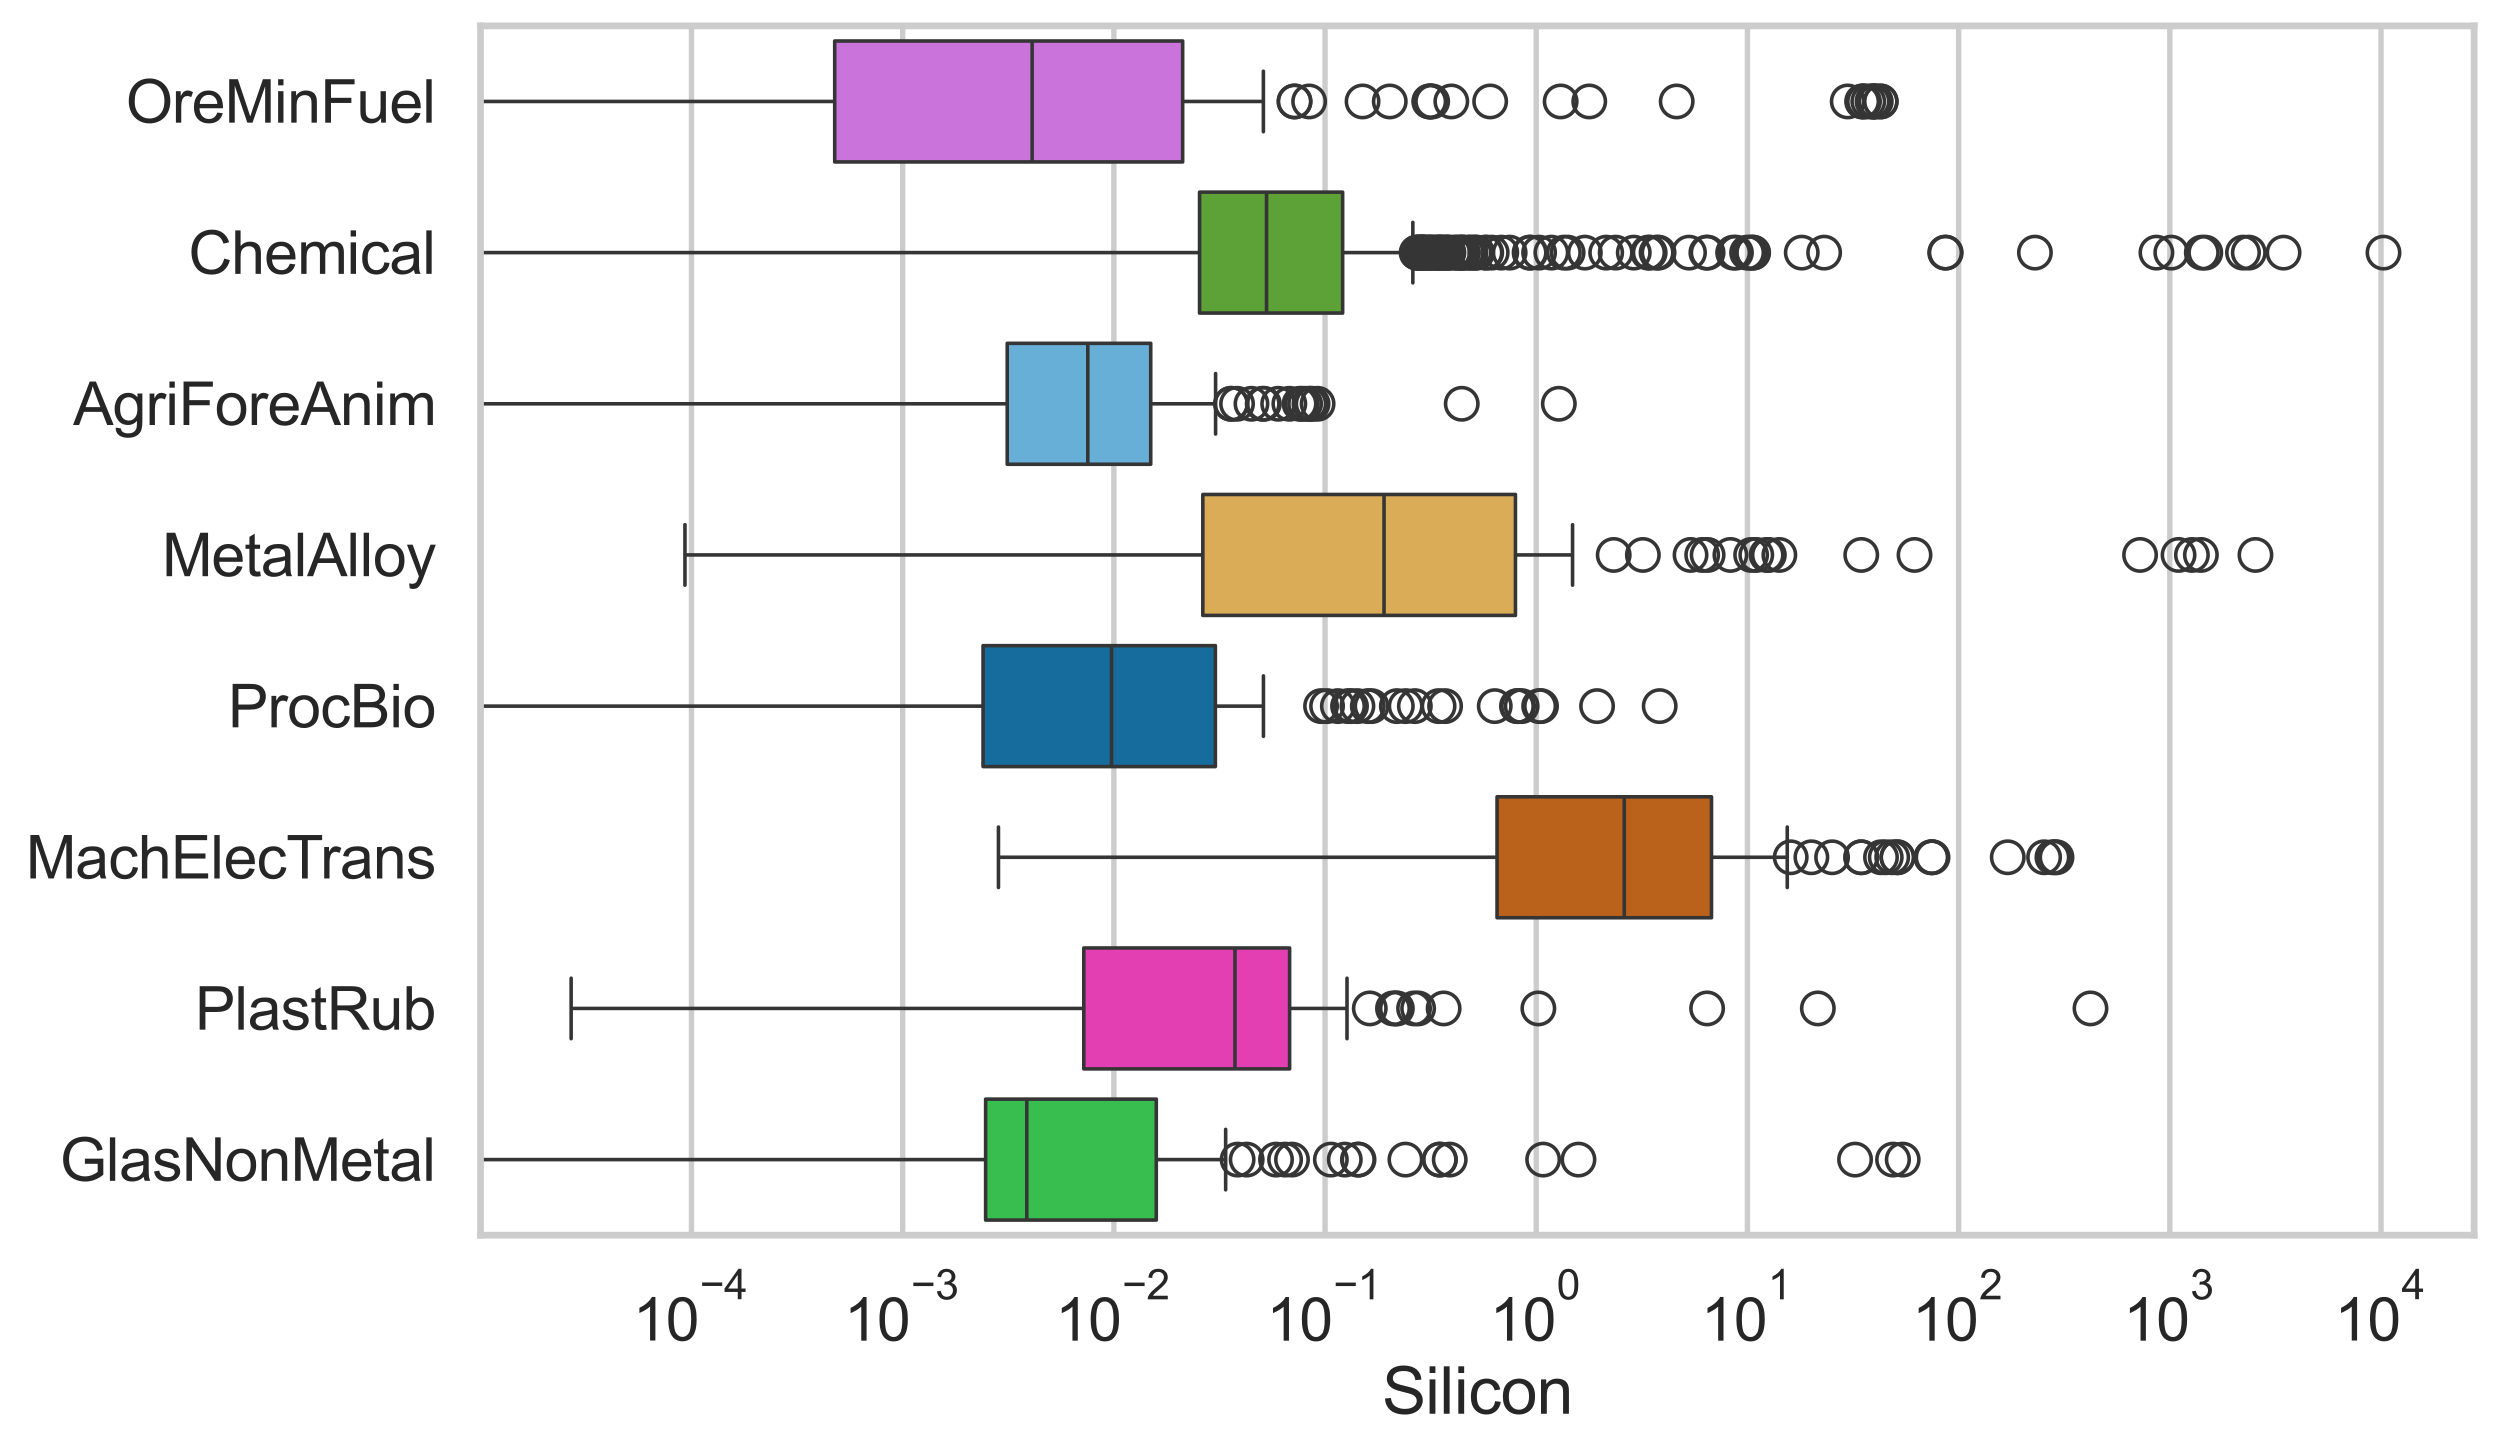 <?xml version="1.0" encoding="utf-8" standalone="no"?>
<!DOCTYPE svg PUBLIC "-//W3C//DTD SVG 1.1//EN"
  "http://www.w3.org/Graphics/SVG/1.1/DTD/svg11.dtd">
<svg xmlns:xlink="http://www.w3.org/1999/xlink" width="695.577pt" height="404.121pt" viewBox="0 0 695.577 404.121" xmlns="http://www.w3.org/2000/svg" version="1.1">
 <defs>
  <style type="text/css">*{stroke-linejoin: round; stroke-linecap: butt}</style>
 </defs>
 <g id="figure_1">
  <g id="patch_1">
   <path d="M 0 404.121 
L 695.577 404.121 
L 695.577 0 
L 0 0 
z
" style="fill: #ffffff"/>
  </g>
  <g id="axes_1">
   <g id="patch_2">
    <path d="M 133.697 343.665 
L 688.377 343.665 
L 688.377 7.2 
L 133.697 7.2 
z
" style="fill: #ffffff"/>
   </g>
   <g id="matplotlib.axis_1">
    <g id="xtick_1">
     <g id="line2d_1">
      <path d="M 192.393 343.665 
L 192.393 7.2 
" clip-path="url(#pb6ab355974)" style="fill: none; stroke: #cccccc; stroke-width: 1.5; stroke-linecap: round"/>
     </g>
     <g id="text_1">
      <!-- $\mathdefault{10^{-4}}$ -->
      <g style="fill: #262626" transform="translate(176.058 373.015) scale(0.165 -0.165)">
       <defs>
        <path id="ArialMT-31" d="M 2384 0 
L 1822 0 
L 1822 3584 
Q 1619 3391 1289 3197 
Q 959 3003 697 2906 
L 697 3450 
Q 1169 3672 1522 3987 
Q 1875 4303 2022 4600 
L 2384 4600 
L 2384 0 
z
" transform="scale(0.016)"/>
        <path id="ArialMT-30" d="M 266 2259 
Q 266 3072 433 3567 
Q 600 4063 929 4331 
Q 1259 4600 1759 4600 
Q 2128 4600 2406 4451 
Q 2684 4303 2865 4023 
Q 3047 3744 3150 3342 
Q 3253 2941 3253 2259 
Q 3253 1453 3087 958 
Q 2922 463 2592 192 
Q 2263 -78 1759 -78 
Q 1097 -78 719 397 
Q 266 969 266 2259 
z
M 844 2259 
Q 844 1131 1108 757 
Q 1372 384 1759 384 
Q 2147 384 2411 759 
Q 2675 1134 2675 2259 
Q 2675 3391 2411 3762 
Q 2147 4134 1753 4134 
Q 1366 4134 1134 3806 
Q 844 3388 844 2259 
z
" transform="scale(0.016)"/>
        <path id="ArialMT-2212" d="M 3381 1997 
L 356 1997 
L 356 2522 
L 3381 2522 
L 3381 1997 
z
" transform="scale(0.016)"/>
        <path id="ArialMT-34" d="M 2069 0 
L 2069 1097 
L 81 1097 
L 81 1613 
L 2172 4581 
L 2631 4581 
L 2631 1613 
L 3250 1613 
L 3250 1097 
L 2631 1097 
L 2631 0 
L 2069 0 
z
M 2069 1613 
L 2069 3678 
L 634 1613 
L 2069 1613 
z
" transform="scale(0.016)"/>
       </defs>
       <use xlink:href="#ArialMT-31" transform="translate(0 0.202)"/>
       <use xlink:href="#ArialMT-30" transform="translate(55.615 0.202)"/>
       <use xlink:href="#ArialMT-2212" transform="translate(112.973 69.895) scale(0.7)"/>
       <use xlink:href="#ArialMT-34" transform="translate(153.852 69.895) scale(0.7)"/>
      </g>
     </g>
    </g>
    <g id="xtick_2">
     <g id="line2d_2">
      <path d="M 251.152 343.665 
L 251.152 7.2 
" clip-path="url(#pb6ab355974)" style="fill: none; stroke: #cccccc; stroke-width: 1.5; stroke-linecap: round"/>
     </g>
     <g id="text_2">
      <!-- $\mathdefault{10^{-3}}$ -->
      <g style="fill: #262626" transform="translate(234.817 373.18) scale(0.165 -0.165)">
       <defs>
        <path id="ArialMT-33" d="M 269 1209 
L 831 1284 
Q 928 806 1161 595 
Q 1394 384 1728 384 
Q 2125 384 2398 659 
Q 2672 934 2672 1341 
Q 2672 1728 2419 1979 
Q 2166 2231 1775 2231 
Q 1616 2231 1378 2169 
L 1441 2663 
Q 1497 2656 1531 2656 
Q 1891 2656 2178 2843 
Q 2466 3031 2466 3422 
Q 2466 3731 2256 3934 
Q 2047 4138 1716 4138 
Q 1388 4138 1169 3931 
Q 950 3725 888 3313 
L 325 3413 
Q 428 3978 793 4289 
Q 1159 4600 1703 4600 
Q 2078 4600 2393 4439 
Q 2709 4278 2876 4000 
Q 3044 3722 3044 3409 
Q 3044 3113 2884 2869 
Q 2725 2625 2413 2481 
Q 2819 2388 3044 2092 
Q 3269 1797 3269 1353 
Q 3269 753 2831 336 
Q 2394 -81 1725 -81 
Q 1122 -81 723 278 
Q 325 638 269 1209 
z
" transform="scale(0.016)"/>
       </defs>
       <use xlink:href="#ArialMT-31" transform="translate(0 0.994)"/>
       <use xlink:href="#ArialMT-30" transform="translate(55.615 0.994)"/>
       <use xlink:href="#ArialMT-2212" transform="translate(112.973 70.688) scale(0.7)"/>
       <use xlink:href="#ArialMT-33" transform="translate(153.852 70.688) scale(0.7)"/>
      </g>
     </g>
    </g>
    <g id="xtick_3">
     <g id="line2d_3">
      <path d="M 309.912 343.665 
L 309.912 7.2 
" clip-path="url(#pb6ab355974)" style="fill: none; stroke: #cccccc; stroke-width: 1.5; stroke-linecap: round"/>
     </g>
     <g id="text_3">
      <!-- $\mathdefault{10^{-2}}$ -->
      <g style="fill: #262626" transform="translate(293.577 373.18) scale(0.165 -0.165)">
       <defs>
        <path id="ArialMT-32" d="M 3222 541 
L 3222 0 
L 194 0 
Q 188 203 259 391 
Q 375 700 629 1000 
Q 884 1300 1366 1694 
Q 2113 2306 2375 2664 
Q 2638 3022 2638 3341 
Q 2638 3675 2398 3904 
Q 2159 4134 1775 4134 
Q 1369 4134 1125 3890 
Q 881 3647 878 3216 
L 300 3275 
Q 359 3922 746 4261 
Q 1134 4600 1788 4600 
Q 2447 4600 2831 4234 
Q 3216 3869 3216 3328 
Q 3216 3053 3103 2787 
Q 2991 2522 2730 2228 
Q 2469 1934 1863 1422 
Q 1356 997 1212 845 
Q 1069 694 975 541 
L 3222 541 
z
" transform="scale(0.016)"/>
       </defs>
       <use xlink:href="#ArialMT-31" transform="translate(0 0.994)"/>
       <use xlink:href="#ArialMT-30" transform="translate(55.615 0.994)"/>
       <use xlink:href="#ArialMT-2212" transform="translate(112.973 70.688) scale(0.7)"/>
       <use xlink:href="#ArialMT-32" transform="translate(153.852 70.688) scale(0.7)"/>
      </g>
     </g>
    </g>
    <g id="xtick_4">
     <g id="line2d_4">
      <path d="M 368.672 343.665 
L 368.672 7.2 
" clip-path="url(#pb6ab355974)" style="fill: none; stroke: #cccccc; stroke-width: 1.5; stroke-linecap: round"/>
     </g>
     <g id="text_4">
      <!-- $\mathdefault{10^{-1}}$ -->
      <g style="fill: #262626" transform="translate(352.337 373.18) scale(0.165 -0.165)">
       <use xlink:href="#ArialMT-31" transform="translate(0 0.994)"/>
       <use xlink:href="#ArialMT-30" transform="translate(55.615 0.994)"/>
       <use xlink:href="#ArialMT-2212" transform="translate(112.973 70.688) scale(0.7)"/>
       <use xlink:href="#ArialMT-31" transform="translate(153.852 70.688) scale(0.7)"/>
      </g>
     </g>
    </g>
    <g id="xtick_5">
     <g id="line2d_5">
      <path d="M 427.431 343.665 
L 427.431 7.2 
" clip-path="url(#pb6ab355974)" style="fill: none; stroke: #cccccc; stroke-width: 1.5; stroke-linecap: round"/>
     </g>
     <g id="text_5">
      <!-- $\mathdefault{10^{0}}$ -->
      <g style="fill: #262626" transform="translate(414.479 373.18) scale(0.165 -0.165)">
       <use xlink:href="#ArialMT-31" transform="translate(0 0.994)"/>
       <use xlink:href="#ArialMT-30" transform="translate(55.615 0.994)"/>
       <use xlink:href="#ArialMT-30" transform="translate(112.973 70.688) scale(0.7)"/>
      </g>
     </g>
    </g>
    <g id="xtick_6">
     <g id="line2d_6">
      <path d="M 486.191 343.665 
L 486.191 7.2 
" clip-path="url(#pb6ab355974)" style="fill: none; stroke: #cccccc; stroke-width: 1.5; stroke-linecap: round"/>
     </g>
     <g id="text_6">
      <!-- $\mathdefault{10^{1}}$ -->
      <g style="fill: #262626" transform="translate(473.239 373.18) scale(0.165 -0.165)">
       <use xlink:href="#ArialMT-31" transform="translate(0 0.994)"/>
       <use xlink:href="#ArialMT-30" transform="translate(55.615 0.994)"/>
       <use xlink:href="#ArialMT-31" transform="translate(112.973 70.688) scale(0.7)"/>
      </g>
     </g>
    </g>
    <g id="xtick_7">
     <g id="line2d_7">
      <path d="M 544.951 343.665 
L 544.951 7.2 
" clip-path="url(#pb6ab355974)" style="fill: none; stroke: #cccccc; stroke-width: 1.5; stroke-linecap: round"/>
     </g>
     <g id="text_7">
      <!-- $\mathdefault{10^{2}}$ -->
      <g style="fill: #262626" transform="translate(531.998 373.18) scale(0.165 -0.165)">
       <use xlink:href="#ArialMT-31" transform="translate(0 0.994)"/>
       <use xlink:href="#ArialMT-30" transform="translate(55.615 0.994)"/>
       <use xlink:href="#ArialMT-32" transform="translate(112.973 70.688) scale(0.7)"/>
      </g>
     </g>
    </g>
    <g id="xtick_8">
     <g id="line2d_8">
      <path d="M 603.71 343.665 
L 603.71 7.2 
" clip-path="url(#pb6ab355974)" style="fill: none; stroke: #cccccc; stroke-width: 1.5; stroke-linecap: round"/>
     </g>
     <g id="text_8">
      <!-- $\mathdefault{10^{3}}$ -->
      <g style="fill: #262626" transform="translate(590.758 373.18) scale(0.165 -0.165)">
       <use xlink:href="#ArialMT-31" transform="translate(0 0.994)"/>
       <use xlink:href="#ArialMT-30" transform="translate(55.615 0.994)"/>
       <use xlink:href="#ArialMT-33" transform="translate(112.973 70.688) scale(0.7)"/>
      </g>
     </g>
    </g>
    <g id="xtick_9">
     <g id="line2d_9">
      <path d="M 662.47 343.665 
L 662.47 7.2 
" clip-path="url(#pb6ab355974)" style="fill: none; stroke: #cccccc; stroke-width: 1.5; stroke-linecap: round"/>
     </g>
     <g id="text_9">
      <!-- $\mathdefault{10^{4}}$ -->
      <g style="fill: #262626" transform="translate(649.518 373.015) scale(0.165 -0.165)">
       <use xlink:href="#ArialMT-31" transform="translate(0 0.202)"/>
       <use xlink:href="#ArialMT-30" transform="translate(55.615 0.202)"/>
       <use xlink:href="#ArialMT-34" transform="translate(112.973 69.895) scale(0.7)"/>
      </g>
     </g>
    </g>
    <g id="xtick_10"/>
    <g id="xtick_11"/>
    <g id="xtick_12"/>
    <g id="xtick_13"/>
    <g id="xtick_14"/>
    <g id="xtick_15"/>
    <g id="xtick_16"/>
    <g id="xtick_17"/>
    <g id="xtick_18"/>
    <g id="xtick_19"/>
    <g id="xtick_20"/>
    <g id="xtick_21"/>
    <g id="xtick_22"/>
    <g id="xtick_23"/>
    <g id="xtick_24"/>
    <g id="xtick_25"/>
    <g id="xtick_26"/>
    <g id="xtick_27"/>
    <g id="xtick_28"/>
    <g id="xtick_29"/>
    <g id="xtick_30"/>
    <g id="xtick_31"/>
    <g id="xtick_32"/>
    <g id="xtick_33"/>
    <g id="xtick_34"/>
    <g id="xtick_35"/>
    <g id="xtick_36"/>
    <g id="xtick_37"/>
    <g id="xtick_38"/>
    <g id="xtick_39"/>
    <g id="xtick_40"/>
    <g id="xtick_41"/>
    <g id="xtick_42"/>
    <g id="xtick_43"/>
    <g id="xtick_44"/>
    <g id="xtick_45"/>
    <g id="xtick_46"/>
    <g id="xtick_47"/>
    <g id="xtick_48"/>
    <g id="xtick_49"/>
    <g id="xtick_50"/>
    <g id="xtick_51"/>
    <g id="xtick_52"/>
    <g id="xtick_53"/>
    <g id="xtick_54"/>
    <g id="xtick_55"/>
    <g id="xtick_56"/>
    <g id="xtick_57"/>
    <g id="xtick_58"/>
    <g id="xtick_59"/>
    <g id="xtick_60"/>
    <g id="xtick_61"/>
    <g id="xtick_62"/>
    <g id="xtick_63"/>
    <g id="xtick_64"/>
    <g id="xtick_65"/>
    <g id="xtick_66"/>
    <g id="xtick_67"/>
    <g id="xtick_68"/>
    <g id="xtick_69"/>
    <g id="xtick_70"/>
    <g id="xtick_71"/>
    <g id="xtick_72"/>
    <g id="xtick_73"/>
    <g id="xtick_74"/>
    <g id="xtick_75"/>
    <g id="xtick_76"/>
    <g id="xtick_77"/>
    <g id="xtick_78"/>
    <g id="xtick_79"/>
    <g id="xtick_80"/>
    <g id="xtick_81"/>
    <g id="xtick_82"/>
    <g id="text_10">
     <!-- Silicon -->
     <g style="fill: #262626" transform="translate(384.525 393.344) scale(0.18 -0.18)">
      <defs>
       <path id="ArialMT-53" d="M 288 1472 
L 859 1522 
Q 900 1178 1048 958 
Q 1197 738 1509 602 
Q 1822 466 2213 466 
Q 2559 466 2825 569 
Q 3091 672 3220 851 
Q 3350 1031 3350 1244 
Q 3350 1459 3225 1620 
Q 3100 1781 2813 1891 
Q 2628 1963 1997 2114 
Q 1366 2266 1113 2400 
Q 784 2572 623 2826 
Q 463 3081 463 3397 
Q 463 3744 659 4045 
Q 856 4347 1234 4503 
Q 1613 4659 2075 4659 
Q 2584 4659 2973 4495 
Q 3363 4331 3572 4012 
Q 3781 3694 3797 3291 
L 3216 3247 
Q 3169 3681 2898 3903 
Q 2628 4125 2100 4125 
Q 1550 4125 1298 3923 
Q 1047 3722 1047 3438 
Q 1047 3191 1225 3031 
Q 1400 2872 2139 2705 
Q 2878 2538 3153 2413 
Q 3553 2228 3743 1945 
Q 3934 1663 3934 1294 
Q 3934 928 3725 604 
Q 3516 281 3123 101 
Q 2731 -78 2241 -78 
Q 1619 -78 1198 103 
Q 778 284 539 648 
Q 300 1013 288 1472 
z
" transform="scale(0.016)"/>
       <path id="ArialMT-69" d="M 425 3934 
L 425 4581 
L 988 4581 
L 988 3934 
L 425 3934 
z
M 425 0 
L 425 3319 
L 988 3319 
L 988 0 
L 425 0 
z
" transform="scale(0.016)"/>
       <path id="ArialMT-6c" d="M 409 0 
L 409 4581 
L 972 4581 
L 972 0 
L 409 0 
z
" transform="scale(0.016)"/>
       <path id="ArialMT-63" d="M 2588 1216 
L 3141 1144 
Q 3050 572 2676 248 
Q 2303 -75 1759 -75 
Q 1078 -75 664 370 
Q 250 816 250 1647 
Q 250 2184 428 2587 
Q 606 2991 970 3192 
Q 1334 3394 1763 3394 
Q 2303 3394 2647 3120 
Q 2991 2847 3088 2344 
L 2541 2259 
Q 2463 2594 2264 2762 
Q 2066 2931 1784 2931 
Q 1359 2931 1093 2626 
Q 828 2322 828 1663 
Q 828 994 1084 691 
Q 1341 388 1753 388 
Q 2084 388 2306 591 
Q 2528 794 2588 1216 
z
" transform="scale(0.016)"/>
       <path id="ArialMT-6f" d="M 213 1659 
Q 213 2581 725 3025 
Q 1153 3394 1769 3394 
Q 2453 3394 2887 2945 
Q 3322 2497 3322 1706 
Q 3322 1066 3130 698 
Q 2938 331 2570 128 
Q 2203 -75 1769 -75 
Q 1072 -75 642 372 
Q 213 819 213 1659 
z
M 791 1659 
Q 791 1022 1069 705 
Q 1347 388 1769 388 
Q 2188 388 2466 706 
Q 2744 1025 2744 1678 
Q 2744 2294 2464 2611 
Q 2184 2928 1769 2928 
Q 1347 2928 1069 2612 
Q 791 2297 791 1659 
z
" transform="scale(0.016)"/>
       <path id="ArialMT-6e" d="M 422 0 
L 422 3319 
L 928 3319 
L 928 2847 
Q 1294 3394 1984 3394 
Q 2284 3394 2536 3286 
Q 2788 3178 2913 3003 
Q 3038 2828 3088 2588 
Q 3119 2431 3119 2041 
L 3119 0 
L 2556 0 
L 2556 2019 
Q 2556 2363 2490 2533 
Q 2425 2703 2258 2804 
Q 2091 2906 1866 2906 
Q 1506 2906 1245 2678 
Q 984 2450 984 1813 
L 984 0 
L 422 0 
z
" transform="scale(0.016)"/>
      </defs>
      <use xlink:href="#ArialMT-53"/>
      <use xlink:href="#ArialMT-69" transform="translate(66.699 0)"/>
      <use xlink:href="#ArialMT-6c" transform="translate(88.916 0)"/>
      <use xlink:href="#ArialMT-69" transform="translate(111.133 0)"/>
      <use xlink:href="#ArialMT-63" transform="translate(133.35 0)"/>
      <use xlink:href="#ArialMT-6f" transform="translate(183.35 0)"/>
      <use xlink:href="#ArialMT-6e" transform="translate(238.965 0)"/>
     </g>
    </g>
   </g>
   <g id="matplotlib.axis_2">
    <g id="ytick_1">
     <g id="text_11">
      <!-- OreMinFuel -->
      <g style="fill: #262626" transform="translate(35.013 34.134) scale(0.165 -0.165)">
       <defs>
        <path id="ArialMT-4f" d="M 309 2231 
Q 309 3372 921 4017 
Q 1534 4663 2503 4663 
Q 3138 4663 3647 4359 
Q 4156 4056 4423 3514 
Q 4691 2972 4691 2284 
Q 4691 1588 4409 1038 
Q 4128 488 3612 205 
Q 3097 -78 2500 -78 
Q 1853 -78 1343 234 
Q 834 547 571 1087 
Q 309 1628 309 2231 
z
M 934 2222 
Q 934 1394 1379 917 
Q 1825 441 2497 441 
Q 3181 441 3623 922 
Q 4066 1403 4066 2288 
Q 4066 2847 3877 3264 
Q 3688 3681 3323 3911 
Q 2959 4141 2506 4141 
Q 1863 4141 1398 3698 
Q 934 3256 934 2222 
z
" transform="scale(0.016)"/>
        <path id="ArialMT-72" d="M 416 0 
L 416 3319 
L 922 3319 
L 922 2816 
Q 1116 3169 1280 3281 
Q 1444 3394 1641 3394 
Q 1925 3394 2219 3213 
L 2025 2691 
Q 1819 2813 1613 2813 
Q 1428 2813 1281 2702 
Q 1134 2591 1072 2394 
Q 978 2094 978 1738 
L 978 0 
L 416 0 
z
" transform="scale(0.016)"/>
        <path id="ArialMT-65" d="M 2694 1069 
L 3275 997 
Q 3138 488 2766 206 
Q 2394 -75 1816 -75 
Q 1088 -75 661 373 
Q 234 822 234 1631 
Q 234 2469 665 2931 
Q 1097 3394 1784 3394 
Q 2450 3394 2872 2941 
Q 3294 2488 3294 1666 
Q 3294 1616 3291 1516 
L 816 1516 
Q 847 969 1125 678 
Q 1403 388 1819 388 
Q 2128 388 2347 550 
Q 2566 713 2694 1069 
z
M 847 1978 
L 2700 1978 
Q 2663 2397 2488 2606 
Q 2219 2931 1791 2931 
Q 1403 2931 1139 2672 
Q 875 2413 847 1978 
z
" transform="scale(0.016)"/>
        <path id="ArialMT-4d" d="M 475 0 
L 475 4581 
L 1388 4581 
L 2472 1338 
Q 2622 884 2691 659 
Q 2769 909 2934 1394 
L 4031 4581 
L 4847 4581 
L 4847 0 
L 4263 0 
L 4263 3834 
L 2931 0 
L 2384 0 
L 1059 3900 
L 1059 0 
L 475 0 
z
" transform="scale(0.016)"/>
        <path id="ArialMT-46" d="M 525 0 
L 525 4581 
L 3616 4581 
L 3616 4041 
L 1131 4041 
L 1131 2622 
L 3281 2622 
L 3281 2081 
L 1131 2081 
L 1131 0 
L 525 0 
z
" transform="scale(0.016)"/>
        <path id="ArialMT-75" d="M 2597 0 
L 2597 488 
Q 2209 -75 1544 -75 
Q 1250 -75 995 37 
Q 741 150 617 320 
Q 494 491 444 738 
Q 409 903 409 1263 
L 409 3319 
L 972 3319 
L 972 1478 
Q 972 1038 1006 884 
Q 1059 663 1231 536 
Q 1403 409 1656 409 
Q 1909 409 2131 539 
Q 2353 669 2445 892 
Q 2538 1116 2538 1541 
L 2538 3319 
L 3100 3319 
L 3100 0 
L 2597 0 
z
" transform="scale(0.016)"/>
       </defs>
       <use xlink:href="#ArialMT-4f"/>
       <use xlink:href="#ArialMT-72" transform="translate(77.783 0)"/>
       <use xlink:href="#ArialMT-65" transform="translate(111.084 0)"/>
       <use xlink:href="#ArialMT-4d" transform="translate(166.699 0)"/>
       <use xlink:href="#ArialMT-69" transform="translate(250 0)"/>
       <use xlink:href="#ArialMT-6e" transform="translate(272.217 0)"/>
       <use xlink:href="#ArialMT-46" transform="translate(327.832 0)"/>
       <use xlink:href="#ArialMT-75" transform="translate(388.916 0)"/>
       <use xlink:href="#ArialMT-65" transform="translate(444.531 0)"/>
       <use xlink:href="#ArialMT-6c" transform="translate(500.146 0)"/>
      </g>
     </g>
    </g>
    <g id="ytick_2">
     <g id="text_12">
      <!-- Chemical -->
      <g style="fill: #262626" transform="translate(52.428 76.192) scale(0.165 -0.165)">
       <defs>
        <path id="ArialMT-43" d="M 3763 1606 
L 4369 1453 
Q 4178 706 3683 314 
Q 3188 -78 2472 -78 
Q 1731 -78 1267 223 
Q 803 525 561 1097 
Q 319 1669 319 2325 
Q 319 3041 592 3573 
Q 866 4106 1370 4382 
Q 1875 4659 2481 4659 
Q 3169 4659 3637 4309 
Q 4106 3959 4291 3325 
L 3694 3184 
Q 3534 3684 3231 3912 
Q 2928 4141 2469 4141 
Q 1941 4141 1586 3887 
Q 1231 3634 1087 3207 
Q 944 2781 944 2328 
Q 944 1744 1114 1308 
Q 1284 872 1643 656 
Q 2003 441 2422 441 
Q 2931 441 3284 734 
Q 3638 1028 3763 1606 
z
" transform="scale(0.016)"/>
        <path id="ArialMT-68" d="M 422 0 
L 422 4581 
L 984 4581 
L 984 2938 
Q 1378 3394 1978 3394 
Q 2347 3394 2619 3248 
Q 2891 3103 3008 2847 
Q 3125 2591 3125 2103 
L 3125 0 
L 2563 0 
L 2563 2103 
Q 2563 2525 2380 2717 
Q 2197 2909 1863 2909 
Q 1613 2909 1392 2779 
Q 1172 2650 1078 2428 
Q 984 2206 984 1816 
L 984 0 
L 422 0 
z
" transform="scale(0.016)"/>
        <path id="ArialMT-6d" d="M 422 0 
L 422 3319 
L 925 3319 
L 925 2853 
Q 1081 3097 1340 3245 
Q 1600 3394 1931 3394 
Q 2300 3394 2536 3241 
Q 2772 3088 2869 2813 
Q 3263 3394 3894 3394 
Q 4388 3394 4653 3120 
Q 4919 2847 4919 2278 
L 4919 0 
L 4359 0 
L 4359 2091 
Q 4359 2428 4304 2576 
Q 4250 2725 4106 2815 
Q 3963 2906 3769 2906 
Q 3419 2906 3187 2673 
Q 2956 2441 2956 1928 
L 2956 0 
L 2394 0 
L 2394 2156 
Q 2394 2531 2256 2718 
Q 2119 2906 1806 2906 
Q 1569 2906 1367 2781 
Q 1166 2656 1075 2415 
Q 984 2175 984 1722 
L 984 0 
L 422 0 
z
" transform="scale(0.016)"/>
        <path id="ArialMT-61" d="M 2588 409 
Q 2275 144 1986 34 
Q 1697 -75 1366 -75 
Q 819 -75 525 192 
Q 231 459 231 875 
Q 231 1119 342 1320 
Q 453 1522 633 1644 
Q 813 1766 1038 1828 
Q 1203 1872 1538 1913 
Q 2219 1994 2541 2106 
Q 2544 2222 2544 2253 
Q 2544 2597 2384 2738 
Q 2169 2928 1744 2928 
Q 1347 2928 1158 2789 
Q 969 2650 878 2297 
L 328 2372 
Q 403 2725 575 2942 
Q 747 3159 1072 3276 
Q 1397 3394 1825 3394 
Q 2250 3394 2515 3294 
Q 2781 3194 2906 3042 
Q 3031 2891 3081 2659 
Q 3109 2516 3109 2141 
L 3109 1391 
Q 3109 606 3145 398 
Q 3181 191 3288 0 
L 2700 0 
Q 2613 175 2588 409 
z
M 2541 1666 
Q 2234 1541 1622 1453 
Q 1275 1403 1131 1340 
Q 988 1278 909 1158 
Q 831 1038 831 891 
Q 831 666 1001 516 
Q 1172 366 1500 366 
Q 1825 366 2078 508 
Q 2331 650 2450 897 
Q 2541 1088 2541 1459 
L 2541 1666 
z
" transform="scale(0.016)"/>
       </defs>
       <use xlink:href="#ArialMT-43"/>
       <use xlink:href="#ArialMT-68" transform="translate(72.217 0)"/>
       <use xlink:href="#ArialMT-65" transform="translate(127.832 0)"/>
       <use xlink:href="#ArialMT-6d" transform="translate(183.447 0)"/>
       <use xlink:href="#ArialMT-69" transform="translate(266.748 0)"/>
       <use xlink:href="#ArialMT-63" transform="translate(288.965 0)"/>
       <use xlink:href="#ArialMT-61" transform="translate(338.965 0)"/>
       <use xlink:href="#ArialMT-6c" transform="translate(394.58 0)"/>
      </g>
     </g>
    </g>
    <g id="ytick_3">
     <g id="text_13">
      <!-- AgriForeAnim -->
      <g style="fill: #262626" transform="translate(20.341 118.25) scale(0.165 -0.165)">
       <defs>
        <path id="ArialMT-41" d="M -9 0 
L 1750 4581 
L 2403 4581 
L 4278 0 
L 3588 0 
L 3053 1388 
L 1138 1388 
L 634 0 
L -9 0 
z
M 1313 1881 
L 2866 1881 
L 2388 3150 
Q 2169 3728 2063 4100 
Q 1975 3659 1816 3225 
L 1313 1881 
z
" transform="scale(0.016)"/>
        <path id="ArialMT-67" d="M 319 -275 
L 866 -356 
Q 900 -609 1056 -725 
Q 1266 -881 1628 -881 
Q 2019 -881 2231 -725 
Q 2444 -569 2519 -288 
Q 2563 -116 2559 434 
Q 2191 0 1641 0 
Q 956 0 581 494 
Q 206 988 206 1678 
Q 206 2153 378 2554 
Q 550 2956 876 3175 
Q 1203 3394 1644 3394 
Q 2231 3394 2613 2919 
L 2613 3319 
L 3131 3319 
L 3131 450 
Q 3131 -325 2973 -648 
Q 2816 -972 2473 -1159 
Q 2131 -1347 1631 -1347 
Q 1038 -1347 672 -1080 
Q 306 -813 319 -275 
z
M 784 1719 
Q 784 1066 1043 766 
Q 1303 466 1694 466 
Q 2081 466 2343 764 
Q 2606 1063 2606 1700 
Q 2606 2309 2336 2618 
Q 2066 2928 1684 2928 
Q 1309 2928 1046 2623 
Q 784 2319 784 1719 
z
" transform="scale(0.016)"/>
       </defs>
       <use xlink:href="#ArialMT-41"/>
       <use xlink:href="#ArialMT-67" transform="translate(66.699 0)"/>
       <use xlink:href="#ArialMT-72" transform="translate(122.314 0)"/>
       <use xlink:href="#ArialMT-69" transform="translate(155.615 0)"/>
       <use xlink:href="#ArialMT-46" transform="translate(177.832 0)"/>
       <use xlink:href="#ArialMT-6f" transform="translate(238.916 0)"/>
       <use xlink:href="#ArialMT-72" transform="translate(294.531 0)"/>
       <use xlink:href="#ArialMT-65" transform="translate(327.832 0)"/>
       <use xlink:href="#ArialMT-41" transform="translate(383.447 0)"/>
       <use xlink:href="#ArialMT-6e" transform="translate(450.146 0)"/>
       <use xlink:href="#ArialMT-69" transform="translate(505.762 0)"/>
       <use xlink:href="#ArialMT-6d" transform="translate(527.979 0)"/>
      </g>
     </g>
    </g>
    <g id="ytick_4">
     <g id="text_14">
      <!-- MetalAlloy -->
      <g style="fill: #262626" transform="translate(45.088 160.308) scale(0.165 -0.165)">
       <defs>
        <path id="ArialMT-74" d="M 1650 503 
L 1731 6 
Q 1494 -44 1306 -44 
Q 1000 -44 831 53 
Q 663 150 594 308 
Q 525 466 525 972 
L 525 2881 
L 113 2881 
L 113 3319 
L 525 3319 
L 525 4141 
L 1084 4478 
L 1084 3319 
L 1650 3319 
L 1650 2881 
L 1084 2881 
L 1084 941 
Q 1084 700 1114 631 
Q 1144 563 1211 522 
Q 1278 481 1403 481 
Q 1497 481 1650 503 
z
" transform="scale(0.016)"/>
        <path id="ArialMT-79" d="M 397 -1278 
L 334 -750 
Q 519 -800 656 -800 
Q 844 -800 956 -737 
Q 1069 -675 1141 -563 
Q 1194 -478 1313 -144 
Q 1328 -97 1363 -6 
L 103 3319 
L 709 3319 
L 1400 1397 
Q 1534 1031 1641 628 
Q 1738 1016 1872 1384 
L 2581 3319 
L 3144 3319 
L 1881 -56 
Q 1678 -603 1566 -809 
Q 1416 -1088 1222 -1217 
Q 1028 -1347 759 -1347 
Q 597 -1347 397 -1278 
z
" transform="scale(0.016)"/>
       </defs>
       <use xlink:href="#ArialMT-4d"/>
       <use xlink:href="#ArialMT-65" transform="translate(83.301 0)"/>
       <use xlink:href="#ArialMT-74" transform="translate(138.916 0)"/>
       <use xlink:href="#ArialMT-61" transform="translate(166.699 0)"/>
       <use xlink:href="#ArialMT-6c" transform="translate(222.314 0)"/>
       <use xlink:href="#ArialMT-41" transform="translate(244.531 0)"/>
       <use xlink:href="#ArialMT-6c" transform="translate(311.23 0)"/>
       <use xlink:href="#ArialMT-6c" transform="translate(333.447 0)"/>
       <use xlink:href="#ArialMT-6f" transform="translate(355.664 0)"/>
       <use xlink:href="#ArialMT-79" transform="translate(411.279 0)"/>
      </g>
     </g>
    </g>
    <g id="ytick_5">
     <g id="text_15">
      <!-- ProcBio -->
      <g style="fill: #262626" transform="translate(63.424 202.366) scale(0.165 -0.165)">
       <defs>
        <path id="ArialMT-50" d="M 494 0 
L 494 4581 
L 2222 4581 
Q 2678 4581 2919 4538 
Q 3256 4481 3484 4323 
Q 3713 4166 3852 3881 
Q 3991 3597 3991 3256 
Q 3991 2672 3619 2267 
Q 3247 1863 2275 1863 
L 1100 1863 
L 1100 0 
L 494 0 
z
M 1100 2403 
L 2284 2403 
Q 2872 2403 3119 2622 
Q 3366 2841 3366 3238 
Q 3366 3525 3220 3729 
Q 3075 3934 2838 4000 
Q 2684 4041 2272 4041 
L 1100 4041 
L 1100 2403 
z
" transform="scale(0.016)"/>
        <path id="ArialMT-42" d="M 469 0 
L 469 4581 
L 2188 4581 
Q 2713 4581 3030 4442 
Q 3347 4303 3526 4014 
Q 3706 3725 3706 3409 
Q 3706 3116 3547 2856 
Q 3388 2597 3066 2438 
Q 3481 2316 3704 2022 
Q 3928 1728 3928 1328 
Q 3928 1006 3792 729 
Q 3656 453 3456 303 
Q 3256 153 2954 76 
Q 2653 0 2216 0 
L 469 0 
z
M 1075 2656 
L 2066 2656 
Q 2469 2656 2644 2709 
Q 2875 2778 2992 2937 
Q 3109 3097 3109 3338 
Q 3109 3566 3000 3739 
Q 2891 3913 2687 3977 
Q 2484 4041 1991 4041 
L 1075 4041 
L 1075 2656 
z
M 1075 541 
L 2216 541 
Q 2509 541 2628 563 
Q 2838 600 2978 687 
Q 3119 775 3209 942 
Q 3300 1109 3300 1328 
Q 3300 1584 3169 1773 
Q 3038 1963 2805 2039 
Q 2572 2116 2134 2116 
L 1075 2116 
L 1075 541 
z
" transform="scale(0.016)"/>
       </defs>
       <use xlink:href="#ArialMT-50"/>
       <use xlink:href="#ArialMT-72" transform="translate(66.699 0)"/>
       <use xlink:href="#ArialMT-6f" transform="translate(100 0)"/>
       <use xlink:href="#ArialMT-63" transform="translate(155.615 0)"/>
       <use xlink:href="#ArialMT-42" transform="translate(205.615 0)"/>
       <use xlink:href="#ArialMT-69" transform="translate(272.314 0)"/>
       <use xlink:href="#ArialMT-6f" transform="translate(294.531 0)"/>
      </g>
     </g>
    </g>
    <g id="ytick_6">
     <g id="text_16">
      <!-- MachElecTrans -->
      <g style="fill: #262626" transform="translate(7.2 244.425) scale(0.165 -0.165)">
       <defs>
        <path id="ArialMT-45" d="M 506 0 
L 506 4581 
L 3819 4581 
L 3819 4041 
L 1113 4041 
L 1113 2638 
L 3647 2638 
L 3647 2100 
L 1113 2100 
L 1113 541 
L 3925 541 
L 3925 0 
L 506 0 
z
" transform="scale(0.016)"/>
        <path id="ArialMT-54" d="M 1659 0 
L 1659 4041 
L 150 4041 
L 150 4581 
L 3781 4581 
L 3781 4041 
L 2266 4041 
L 2266 0 
L 1659 0 
z
" transform="scale(0.016)"/>
        <path id="ArialMT-73" d="M 197 991 
L 753 1078 
Q 800 744 1014 566 
Q 1228 388 1613 388 
Q 2000 388 2187 545 
Q 2375 703 2375 916 
Q 2375 1106 2209 1216 
Q 2094 1291 1634 1406 
Q 1016 1563 777 1677 
Q 538 1791 414 1992 
Q 291 2194 291 2438 
Q 291 2659 392 2848 
Q 494 3038 669 3163 
Q 800 3259 1026 3326 
Q 1253 3394 1513 3394 
Q 1903 3394 2198 3281 
Q 2494 3169 2634 2976 
Q 2775 2784 2828 2463 
L 2278 2388 
Q 2241 2644 2061 2787 
Q 1881 2931 1553 2931 
Q 1166 2931 1000 2803 
Q 834 2675 834 2503 
Q 834 2394 903 2306 
Q 972 2216 1119 2156 
Q 1203 2125 1616 2013 
Q 2213 1853 2448 1751 
Q 2684 1650 2818 1456 
Q 2953 1263 2953 975 
Q 2953 694 2789 445 
Q 2625 197 2315 61 
Q 2006 -75 1616 -75 
Q 969 -75 630 194 
Q 291 463 197 991 
z
" transform="scale(0.016)"/>
       </defs>
       <use xlink:href="#ArialMT-4d"/>
       <use xlink:href="#ArialMT-61" transform="translate(83.301 0)"/>
       <use xlink:href="#ArialMT-63" transform="translate(138.916 0)"/>
       <use xlink:href="#ArialMT-68" transform="translate(188.916 0)"/>
       <use xlink:href="#ArialMT-45" transform="translate(244.531 0)"/>
       <use xlink:href="#ArialMT-6c" transform="translate(311.23 0)"/>
       <use xlink:href="#ArialMT-65" transform="translate(333.447 0)"/>
       <use xlink:href="#ArialMT-63" transform="translate(389.062 0)"/>
       <use xlink:href="#ArialMT-54" transform="translate(439.062 0)"/>
       <use xlink:href="#ArialMT-72" transform="translate(496.396 0)"/>
       <use xlink:href="#ArialMT-61" transform="translate(529.697 0)"/>
       <use xlink:href="#ArialMT-6e" transform="translate(585.312 0)"/>
       <use xlink:href="#ArialMT-73" transform="translate(640.928 0)"/>
      </g>
     </g>
    </g>
    <g id="ytick_7">
     <g id="text_17">
      <!-- PlastRub -->
      <g style="fill: #262626" transform="translate(54.248 286.483) scale(0.165 -0.165)">
       <defs>
        <path id="ArialMT-52" d="M 503 0 
L 503 4581 
L 2534 4581 
Q 3147 4581 3465 4457 
Q 3784 4334 3975 4021 
Q 4166 3709 4166 3331 
Q 4166 2844 3850 2509 
Q 3534 2175 2875 2084 
Q 3116 1969 3241 1856 
Q 3506 1613 3744 1247 
L 4541 0 
L 3778 0 
L 3172 953 
Q 2906 1366 2734 1584 
Q 2563 1803 2427 1890 
Q 2291 1978 2150 2013 
Q 2047 2034 1813 2034 
L 1109 2034 
L 1109 0 
L 503 0 
z
M 1109 2559 
L 2413 2559 
Q 2828 2559 3062 2645 
Q 3297 2731 3419 2920 
Q 3541 3109 3541 3331 
Q 3541 3656 3305 3865 
Q 3069 4075 2559 4075 
L 1109 4075 
L 1109 2559 
z
" transform="scale(0.016)"/>
        <path id="ArialMT-62" d="M 941 0 
L 419 0 
L 419 4581 
L 981 4581 
L 981 2947 
Q 1338 3394 1891 3394 
Q 2197 3394 2470 3270 
Q 2744 3147 2920 2923 
Q 3097 2700 3197 2384 
Q 3297 2069 3297 1709 
Q 3297 856 2875 390 
Q 2453 -75 1863 -75 
Q 1275 -75 941 416 
L 941 0 
z
M 934 1684 
Q 934 1088 1097 822 
Q 1363 388 1816 388 
Q 2184 388 2453 708 
Q 2722 1028 2722 1663 
Q 2722 2313 2464 2622 
Q 2206 2931 1841 2931 
Q 1472 2931 1203 2611 
Q 934 2291 934 1684 
z
" transform="scale(0.016)"/>
       </defs>
       <use xlink:href="#ArialMT-50"/>
       <use xlink:href="#ArialMT-6c" transform="translate(66.699 0)"/>
       <use xlink:href="#ArialMT-61" transform="translate(88.916 0)"/>
       <use xlink:href="#ArialMT-73" transform="translate(144.531 0)"/>
       <use xlink:href="#ArialMT-74" transform="translate(194.531 0)"/>
       <use xlink:href="#ArialMT-52" transform="translate(222.314 0)"/>
       <use xlink:href="#ArialMT-75" transform="translate(294.531 0)"/>
       <use xlink:href="#ArialMT-62" transform="translate(350.146 0)"/>
      </g>
     </g>
    </g>
    <g id="ytick_8">
     <g id="text_18">
      <!-- GlasNonMetal -->
      <g style="fill: #262626" transform="translate(16.659 328.541) scale(0.165 -0.165)">
       <defs>
        <path id="ArialMT-47" d="M 2638 1797 
L 2638 2334 
L 4578 2338 
L 4578 638 
Q 4131 281 3656 101 
Q 3181 -78 2681 -78 
Q 2006 -78 1454 211 
Q 903 500 622 1047 
Q 341 1594 341 2269 
Q 341 2938 620 3517 
Q 900 4097 1425 4378 
Q 1950 4659 2634 4659 
Q 3131 4659 3532 4498 
Q 3934 4338 4162 4050 
Q 4391 3763 4509 3300 
L 3963 3150 
Q 3859 3500 3706 3700 
Q 3553 3900 3268 4020 
Q 2984 4141 2638 4141 
Q 2222 4141 1919 4014 
Q 1616 3888 1430 3681 
Q 1244 3475 1141 3228 
Q 966 2803 966 2306 
Q 966 1694 1177 1281 
Q 1388 869 1791 669 
Q 2194 469 2647 469 
Q 3041 469 3416 620 
Q 3791 772 3984 944 
L 3984 1797 
L 2638 1797 
z
" transform="scale(0.016)"/>
        <path id="ArialMT-4e" d="M 488 0 
L 488 4581 
L 1109 4581 
L 3516 984 
L 3516 4581 
L 4097 4581 
L 4097 0 
L 3475 0 
L 1069 3600 
L 1069 0 
L 488 0 
z
" transform="scale(0.016)"/>
       </defs>
       <use xlink:href="#ArialMT-47"/>
       <use xlink:href="#ArialMT-6c" transform="translate(77.783 0)"/>
       <use xlink:href="#ArialMT-61" transform="translate(100 0)"/>
       <use xlink:href="#ArialMT-73" transform="translate(155.615 0)"/>
       <use xlink:href="#ArialMT-4e" transform="translate(205.615 0)"/>
       <use xlink:href="#ArialMT-6f" transform="translate(277.832 0)"/>
       <use xlink:href="#ArialMT-6e" transform="translate(333.447 0)"/>
       <use xlink:href="#ArialMT-4d" transform="translate(389.062 0)"/>
       <use xlink:href="#ArialMT-65" transform="translate(472.363 0)"/>
       <use xlink:href="#ArialMT-74" transform="translate(527.979 0)"/>
       <use xlink:href="#ArialMT-61" transform="translate(555.762 0)"/>
       <use xlink:href="#ArialMT-6c" transform="translate(611.377 0)"/>
      </g>
     </g>
    </g>
   </g>
   <g id="patch_3">
    <path d="M 232.241 11.406 
L 232.241 45.052 
L 329.054 45.052 
L 329.054 11.406 
L 232.241 11.406 
z
" clip-path="url(#pb6ab355974)" style="fill: #ca74db; stroke: #353535; stroke-linejoin: miter"/>
   </g>
   <g id="line2d_10">
    <path d="M 232.241 28.229 
L -1 28.229 
" clip-path="url(#pb6ab355974)" style="fill: none; stroke: #353535"/>
   </g>
   <g id="line2d_11">
    <path d="M 329.054 28.229 
L 351.511 28.229 
" clip-path="url(#pb6ab355974)" style="fill: none; stroke: #353535"/>
   </g>
   <g id="line2d_12">
    <path clip-path="url(#pb6ab355974)" style="fill: none; stroke: #353535; stroke-linecap: round"/>
   </g>
   <g id="line2d_13">
    <path d="M 351.511 19.817 
L 351.511 36.641 
" clip-path="url(#pb6ab355974)" style="fill: none; stroke: #353535; stroke-linecap: round"/>
   </g>
   <g id="line2d_14">
    <defs>
     <path id="mf5ec582d54" d="M 0 4.5 
C 1.193 4.5 2.338 4.026 3.182 3.182 
C 4.026 2.338 4.5 1.193 4.5 0 
C 4.5 -1.193 4.026 -2.338 3.182 -3.182 
C 2.338 -4.026 1.193 -4.5 0 -4.5 
C -1.193 -4.5 -2.338 -4.026 -3.182 -3.182 
C -4.026 -2.338 -4.5 -1.193 -4.5 0 
C -4.5 1.193 -4.026 2.338 -3.182 3.182 
C -2.338 4.026 -1.193 4.5 0 4.5 
z
" style="stroke: #353535"/>
    </defs>
    <g clip-path="url(#pb6ab355974)">
     <use xlink:href="#mf5ec582d54" x="518.262" y="28.229" style="fill-opacity: 0; stroke: #353535"/>
     <use xlink:href="#mf5ec582d54" x="519.812" y="28.229" style="fill-opacity: 0; stroke: #353535"/>
     <use xlink:href="#mf5ec582d54" x="521.381" y="28.229" style="fill-opacity: 0; stroke: #353535"/>
     <use xlink:href="#mf5ec582d54" x="398.044" y="28.229" style="fill-opacity: 0; stroke: #353535"/>
     <use xlink:href="#mf5ec582d54" x="364.236" y="28.229" style="fill-opacity: 0; stroke: #353535"/>
     <use xlink:href="#mf5ec582d54" x="514.09" y="28.229" style="fill-opacity: 0; stroke: #353535"/>
     <use xlink:href="#mf5ec582d54" x="397.656" y="28.229" style="fill-opacity: 0; stroke: #353535"/>
     <use xlink:href="#mf5ec582d54" x="521.379" y="28.229" style="fill-opacity: 0; stroke: #353535"/>
     <use xlink:href="#mf5ec582d54" x="398.476" y="28.229" style="fill-opacity: 0; stroke: #353535"/>
     <use xlink:href="#mf5ec582d54" x="414.61" y="28.229" style="fill-opacity: 0; stroke: #353535"/>
     <use xlink:href="#mf5ec582d54" x="466.509" y="28.229" style="fill-opacity: 0; stroke: #353535"/>
     <use xlink:href="#mf5ec582d54" x="520.983" y="28.229" style="fill-opacity: 0; stroke: #353535"/>
     <use xlink:href="#mf5ec582d54" x="523.269" y="28.229" style="fill-opacity: 0; stroke: #353535"/>
     <use xlink:href="#mf5ec582d54" x="360.201" y="28.229" style="fill-opacity: 0; stroke: #353535"/>
     <use xlink:href="#mf5ec582d54" x="523.267" y="28.229" style="fill-opacity: 0; stroke: #353535"/>
     <use xlink:href="#mf5ec582d54" x="379.104" y="28.229" style="fill-opacity: 0; stroke: #353535"/>
     <use xlink:href="#mf5ec582d54" x="397.828" y="28.229" style="fill-opacity: 0; stroke: #353535"/>
     <use xlink:href="#mf5ec582d54" x="360.164" y="28.229" style="fill-opacity: 0; stroke: #353535"/>
     <use xlink:href="#mf5ec582d54" x="521.211" y="28.229" style="fill-opacity: 0; stroke: #353535"/>
     <use xlink:href="#mf5ec582d54" x="403.797" y="28.229" style="fill-opacity: 0; stroke: #353535"/>
     <use xlink:href="#mf5ec582d54" x="442.178" y="28.229" style="fill-opacity: 0; stroke: #353535"/>
     <use xlink:href="#mf5ec582d54" x="518.628" y="28.229" style="fill-opacity: 0; stroke: #353535"/>
     <use xlink:href="#mf5ec582d54" x="434.222" y="28.229" style="fill-opacity: 0; stroke: #353535"/>
     <use xlink:href="#mf5ec582d54" x="521.9" y="28.229" style="fill-opacity: 0; stroke: #353535"/>
     <use xlink:href="#mf5ec582d54" x="386.677" y="28.229" style="fill-opacity: 0; stroke: #353535"/>
     <use xlink:href="#mf5ec582d54" x="518.101" y="28.229" style="fill-opacity: 0; stroke: #353535"/>
    </g>
   </g>
   <g id="patch_4">
    <path d="M 333.752 53.464 
L 333.752 87.11 
L 373.563 87.11 
L 373.563 53.464 
L 333.752 53.464 
z
" clip-path="url(#pb6ab355974)" style="fill: #5ca236; stroke: #353535; stroke-linejoin: miter"/>
   </g>
   <g id="line2d_15">
    <path d="M 333.752 70.287 
L -1 70.287 
" clip-path="url(#pb6ab355974)" style="fill: none; stroke: #353535"/>
   </g>
   <g id="line2d_16">
    <path d="M 373.563 70.287 
L 393.096 70.287 
" clip-path="url(#pb6ab355974)" style="fill: none; stroke: #353535"/>
   </g>
   <g id="line2d_17">
    <path clip-path="url(#pb6ab355974)" style="fill: none; stroke: #353535; stroke-linecap: round"/>
   </g>
   <g id="line2d_18">
    <path d="M 393.096 61.875 
L 393.096 78.699 
" clip-path="url(#pb6ab355974)" style="fill: none; stroke: #353535; stroke-linecap: round"/>
   </g>
   <g id="line2d_19">
    <g clip-path="url(#pb6ab355974)">
     <use xlink:href="#mf5ec582d54" x="507.532" y="70.287" style="fill-opacity: 0; stroke: #353535"/>
     <use xlink:href="#mf5ec582d54" x="398.918" y="70.287" style="fill-opacity: 0; stroke: #353535"/>
     <use xlink:href="#mf5ec582d54" x="400.487" y="70.287" style="fill-opacity: 0; stroke: #353535"/>
     <use xlink:href="#mf5ec582d54" x="635.358" y="70.287" style="fill-opacity: 0; stroke: #353535"/>
     <use xlink:href="#mf5ec582d54" x="431.637" y="70.287" style="fill-opacity: 0; stroke: #353535"/>
     <use xlink:href="#mf5ec582d54" x="394.418" y="70.287" style="fill-opacity: 0; stroke: #353535"/>
     <use xlink:href="#mf5ec582d54" x="394.31" y="70.287" style="fill-opacity: 0; stroke: #353535"/>
     <use xlink:href="#mf5ec582d54" x="395.927" y="70.287" style="fill-opacity: 0; stroke: #353535"/>
     <use xlink:href="#mf5ec582d54" x="469.936" y="70.287" style="fill-opacity: 0; stroke: #353535"/>
     <use xlink:href="#mf5ec582d54" x="396.096" y="70.287" style="fill-opacity: 0; stroke: #353535"/>
     <use xlink:href="#mf5ec582d54" x="400.355" y="70.287" style="fill-opacity: 0; stroke: #353535"/>
     <use xlink:href="#mf5ec582d54" x="460.916" y="70.287" style="fill-opacity: 0; stroke: #353535"/>
     <use xlink:href="#mf5ec582d54" x="415.039" y="70.287" style="fill-opacity: 0; stroke: #353535"/>
     <use xlink:href="#mf5ec582d54" x="394.89" y="70.287" style="fill-opacity: 0; stroke: #353535"/>
     <use xlink:href="#mf5ec582d54" x="395.343" y="70.287" style="fill-opacity: 0; stroke: #353535"/>
     <use xlink:href="#mf5ec582d54" x="599.985" y="70.287" style="fill-opacity: 0; stroke: #353535"/>
     <use xlink:href="#mf5ec582d54" x="482.996" y="70.287" style="fill-opacity: 0; stroke: #353535"/>
     <use xlink:href="#mf5ec582d54" x="461.461" y="70.287" style="fill-opacity: 0; stroke: #353535"/>
     <use xlink:href="#mf5ec582d54" x="449.531" y="70.287" style="fill-opacity: 0; stroke: #353535"/>
     <use xlink:href="#mf5ec582d54" x="486.906" y="70.287" style="fill-opacity: 0; stroke: #353535"/>
     <use xlink:href="#mf5ec582d54" x="406.92" y="70.287" style="fill-opacity: 0; stroke: #353535"/>
     <use xlink:href="#mf5ec582d54" x="486.101" y="70.287" style="fill-opacity: 0; stroke: #353535"/>
     <use xlink:href="#mf5ec582d54" x="406.703" y="70.287" style="fill-opacity: 0; stroke: #353535"/>
     <use xlink:href="#mf5ec582d54" x="663.164" y="70.287" style="fill-opacity: 0; stroke: #353535"/>
     <use xlink:href="#mf5ec582d54" x="428.227" y="70.287" style="fill-opacity: 0; stroke: #353535"/>
     <use xlink:href="#mf5ec582d54" x="403.006" y="70.287" style="fill-opacity: 0; stroke: #353535"/>
     <use xlink:href="#mf5ec582d54" x="399.522" y="70.287" style="fill-opacity: 0; stroke: #353535"/>
     <use xlink:href="#mf5ec582d54" x="396.5" y="70.287" style="fill-opacity: 0; stroke: #353535"/>
     <use xlink:href="#mf5ec582d54" x="458.545" y="70.287" style="fill-opacity: 0; stroke: #353535"/>
     <use xlink:href="#mf5ec582d54" x="410.221" y="70.287" style="fill-opacity: 0; stroke: #353535"/>
     <use xlink:href="#mf5ec582d54" x="409.086" y="70.287" style="fill-opacity: 0; stroke: #353535"/>
     <use xlink:href="#mf5ec582d54" x="475.105" y="70.287" style="fill-opacity: 0; stroke: #353535"/>
     <use xlink:href="#mf5ec582d54" x="541.212" y="70.287" style="fill-opacity: 0; stroke: #353535"/>
     <use xlink:href="#mf5ec582d54" x="396.974" y="70.287" style="fill-opacity: 0; stroke: #353535"/>
     <use xlink:href="#mf5ec582d54" x="458.997" y="70.287" style="fill-opacity: 0; stroke: #353535"/>
     <use xlink:href="#mf5ec582d54" x="612.609" y="70.287" style="fill-opacity: 0; stroke: #353535"/>
     <use xlink:href="#mf5ec582d54" x="625.68" y="70.287" style="fill-opacity: 0; stroke: #353535"/>
     <use xlink:href="#mf5ec582d54" x="407.041" y="70.287" style="fill-opacity: 0; stroke: #353535"/>
     <use xlink:href="#mf5ec582d54" x="397.552" y="70.287" style="fill-opacity: 0; stroke: #353535"/>
     <use xlink:href="#mf5ec582d54" x="408.084" y="70.287" style="fill-opacity: 0; stroke: #353535"/>
     <use xlink:href="#mf5ec582d54" x="404.332" y="70.287" style="fill-opacity: 0; stroke: #353535"/>
     <use xlink:href="#mf5ec582d54" x="613.577" y="70.287" style="fill-opacity: 0; stroke: #353535"/>
     <use xlink:href="#mf5ec582d54" x="624.072" y="70.287" style="fill-opacity: 0; stroke: #353535"/>
     <use xlink:href="#mf5ec582d54" x="397.701" y="70.287" style="fill-opacity: 0; stroke: #353535"/>
     <use xlink:href="#mf5ec582d54" x="425.579" y="70.287" style="fill-opacity: 0; stroke: #353535"/>
     <use xlink:href="#mf5ec582d54" x="566.181" y="70.287" style="fill-opacity: 0; stroke: #353535"/>
     <use xlink:href="#mf5ec582d54" x="406.089" y="70.287" style="fill-opacity: 0; stroke: #353535"/>
     <use xlink:href="#mf5ec582d54" x="454.564" y="70.287" style="fill-opacity: 0; stroke: #353535"/>
     <use xlink:href="#mf5ec582d54" x="420.03" y="70.287" style="fill-opacity: 0; stroke: #353535"/>
     <use xlink:href="#mf5ec582d54" x="474.762" y="70.287" style="fill-opacity: 0; stroke: #353535"/>
     <use xlink:href="#mf5ec582d54" x="417.7" y="70.287" style="fill-opacity: 0; stroke: #353535"/>
     <use xlink:href="#mf5ec582d54" x="401.728" y="70.287" style="fill-opacity: 0; stroke: #353535"/>
     <use xlink:href="#mf5ec582d54" x="402.035" y="70.287" style="fill-opacity: 0; stroke: #353535"/>
     <use xlink:href="#mf5ec582d54" x="446.889" y="70.287" style="fill-opacity: 0; stroke: #353535"/>
     <use xlink:href="#mf5ec582d54" x="401.208" y="70.287" style="fill-opacity: 0; stroke: #353535"/>
     <use xlink:href="#mf5ec582d54" x="435.116" y="70.287" style="fill-opacity: 0; stroke: #353535"/>
     <use xlink:href="#mf5ec582d54" x="487.782" y="70.287" style="fill-opacity: 0; stroke: #353535"/>
     <use xlink:href="#mf5ec582d54" x="400.795" y="70.287" style="fill-opacity: 0; stroke: #353535"/>
     <use xlink:href="#mf5ec582d54" x="411.001" y="70.287" style="fill-opacity: 0; stroke: #353535"/>
     <use xlink:href="#mf5ec582d54" x="395.91" y="70.287" style="fill-opacity: 0; stroke: #353535"/>
     <use xlink:href="#mf5ec582d54" x="501.3" y="70.287" style="fill-opacity: 0; stroke: #353535"/>
     <use xlink:href="#mf5ec582d54" x="395.281" y="70.287" style="fill-opacity: 0; stroke: #353535"/>
     <use xlink:href="#mf5ec582d54" x="398.475" y="70.287" style="fill-opacity: 0; stroke: #353535"/>
     <use xlink:href="#mf5ec582d54" x="541.361" y="70.287" style="fill-opacity: 0; stroke: #353535"/>
     <use xlink:href="#mf5ec582d54" x="405.02" y="70.287" style="fill-opacity: 0; stroke: #353535"/>
     <use xlink:href="#mf5ec582d54" x="400.067" y="70.287" style="fill-opacity: 0; stroke: #353535"/>
     <use xlink:href="#mf5ec582d54" x="482.217" y="70.287" style="fill-opacity: 0; stroke: #353535"/>
     <use xlink:href="#mf5ec582d54" x="604.111" y="70.287" style="fill-opacity: 0; stroke: #353535"/>
     <use xlink:href="#mf5ec582d54" x="413.521" y="70.287" style="fill-opacity: 0; stroke: #353535"/>
     <use xlink:href="#mf5ec582d54" x="395.954" y="70.287" style="fill-opacity: 0; stroke: #353535"/>
     <use xlink:href="#mf5ec582d54" x="413.308" y="70.287" style="fill-opacity: 0; stroke: #353535"/>
     <use xlink:href="#mf5ec582d54" x="487.667" y="70.287" style="fill-opacity: 0; stroke: #353535"/>
     <use xlink:href="#mf5ec582d54" x="425.789" y="70.287" style="fill-opacity: 0; stroke: #353535"/>
     <use xlink:href="#mf5ec582d54" x="402.864" y="70.287" style="fill-opacity: 0; stroke: #353535"/>
     <use xlink:href="#mf5ec582d54" x="405.647" y="70.287" style="fill-opacity: 0; stroke: #353535"/>
     <use xlink:href="#mf5ec582d54" x="402.82" y="70.287" style="fill-opacity: 0; stroke: #353535"/>
     <use xlink:href="#mf5ec582d54" x="398.09" y="70.287" style="fill-opacity: 0; stroke: #353535"/>
     <use xlink:href="#mf5ec582d54" x="409.032" y="70.287" style="fill-opacity: 0; stroke: #353535"/>
     <use xlink:href="#mf5ec582d54" x="394.843" y="70.287" style="fill-opacity: 0; stroke: #353535"/>
     <use xlink:href="#mf5ec582d54" x="410.391" y="70.287" style="fill-opacity: 0; stroke: #353535"/>
     <use xlink:href="#mf5ec582d54" x="440.953" y="70.287" style="fill-opacity: 0; stroke: #353535"/>
     <use xlink:href="#mf5ec582d54" x="394.15" y="70.287" style="fill-opacity: 0; stroke: #353535"/>
     <use xlink:href="#mf5ec582d54" x="436.16" y="70.287" style="fill-opacity: 0; stroke: #353535"/>
    </g>
   </g>
   <g id="patch_5">
    <path d="M 280.24 95.522 
L 280.24 129.168 
L 320.165 129.168 
L 320.165 95.522 
L 280.24 95.522 
z
" clip-path="url(#pb6ab355974)" style="fill: #68afd7; stroke: #353535; stroke-linejoin: miter"/>
   </g>
   <g id="line2d_20">
    <path d="M 280.24 112.345 
L -1 112.345 
" clip-path="url(#pb6ab355974)" style="fill: none; stroke: #353535"/>
   </g>
   <g id="line2d_21">
    <path d="M 320.165 112.345 
L 338.214 112.345 
" clip-path="url(#pb6ab355974)" style="fill: none; stroke: #353535"/>
   </g>
   <g id="line2d_22">
    <path clip-path="url(#pb6ab355974)" style="fill: none; stroke: #353535; stroke-linecap: round"/>
   </g>
   <g id="line2d_23">
    <path d="M 338.214 103.934 
L 338.214 120.757 
" clip-path="url(#pb6ab355974)" style="fill: none; stroke: #353535; stroke-linecap: round"/>
   </g>
   <g id="line2d_24">
    <g clip-path="url(#pb6ab355974)">
     <use xlink:href="#mf5ec582d54" x="364.452" y="112.345" style="fill-opacity: 0; stroke: #353535"/>
     <use xlink:href="#mf5ec582d54" x="344.184" y="112.345" style="fill-opacity: 0; stroke: #353535"/>
     <use xlink:href="#mf5ec582d54" x="364.335" y="112.345" style="fill-opacity: 0; stroke: #353535"/>
     <use xlink:href="#mf5ec582d54" x="365.199" y="112.345" style="fill-opacity: 0; stroke: #353535"/>
     <use xlink:href="#mf5ec582d54" x="355.628" y="112.345" style="fill-opacity: 0; stroke: #353535"/>
     <use xlink:href="#mf5ec582d54" x="342.497" y="112.345" style="fill-opacity: 0; stroke: #353535"/>
     <use xlink:href="#mf5ec582d54" x="366.599" y="112.345" style="fill-opacity: 0; stroke: #353535"/>
     <use xlink:href="#mf5ec582d54" x="358.735" y="112.345" style="fill-opacity: 0; stroke: #353535"/>
     <use xlink:href="#mf5ec582d54" x="342.597" y="112.345" style="fill-opacity: 0; stroke: #353535"/>
     <use xlink:href="#mf5ec582d54" x="433.713" y="112.345" style="fill-opacity: 0; stroke: #353535"/>
     <use xlink:href="#mf5ec582d54" x="406.698" y="112.345" style="fill-opacity: 0; stroke: #353535"/>
     <use xlink:href="#mf5ec582d54" x="351.644" y="112.345" style="fill-opacity: 0; stroke: #353535"/>
     <use xlink:href="#mf5ec582d54" x="348.197" y="112.345" style="fill-opacity: 0; stroke: #353535"/>
     <use xlink:href="#mf5ec582d54" x="363.119" y="112.345" style="fill-opacity: 0; stroke: #353535"/>
     <use xlink:href="#mf5ec582d54" x="362.214" y="112.345" style="fill-opacity: 0; stroke: #353535"/>
     <use xlink:href="#mf5ec582d54" x="361.581" y="112.345" style="fill-opacity: 0; stroke: #353535"/>
     <use xlink:href="#mf5ec582d54" x="351.319" y="112.345" style="fill-opacity: 0; stroke: #353535"/>
    </g>
   </g>
   <g id="patch_6">
    <path d="M 334.663 137.58 
L 334.663 171.226 
L 421.642 171.226 
L 421.642 137.58 
L 334.663 137.58 
z
" clip-path="url(#pb6ab355974)" style="fill: #daac58; stroke: #353535; stroke-linejoin: miter"/>
   </g>
   <g id="line2d_25">
    <path d="M 334.663 154.403 
L 190.574 154.403 
" clip-path="url(#pb6ab355974)" style="fill: none; stroke: #353535"/>
   </g>
   <g id="line2d_26">
    <path d="M 421.642 154.403 
L 437.533 154.403 
" clip-path="url(#pb6ab355974)" style="fill: none; stroke: #353535"/>
   </g>
   <g id="line2d_27">
    <path d="M 190.574 145.992 
L 190.574 162.815 
" clip-path="url(#pb6ab355974)" style="fill: none; stroke: #353535; stroke-linecap: round"/>
   </g>
   <g id="line2d_28">
    <path d="M 437.533 145.992 
L 437.533 162.815 
" clip-path="url(#pb6ab355974)" style="fill: none; stroke: #353535; stroke-linecap: round"/>
   </g>
   <g id="line2d_29">
    <g clip-path="url(#pb6ab355974)">
     <use xlink:href="#mf5ec582d54" x="609.858" y="154.403" style="fill-opacity: 0; stroke: #353535"/>
     <use xlink:href="#mf5ec582d54" x="473.602" y="154.403" style="fill-opacity: 0; stroke: #353535"/>
     <use xlink:href="#mf5ec582d54" x="488.655" y="154.403" style="fill-opacity: 0; stroke: #353535"/>
     <use xlink:href="#mf5ec582d54" x="457.095" y="154.403" style="fill-opacity: 0; stroke: #353535"/>
     <use xlink:href="#mf5ec582d54" x="491.521" y="154.403" style="fill-opacity: 0; stroke: #353535"/>
     <use xlink:href="#mf5ec582d54" x="470.363" y="154.403" style="fill-opacity: 0; stroke: #353535"/>
     <use xlink:href="#mf5ec582d54" x="475.114" y="154.403" style="fill-opacity: 0; stroke: #353535"/>
     <use xlink:href="#mf5ec582d54" x="481.449" y="154.403" style="fill-opacity: 0; stroke: #353535"/>
     <use xlink:href="#mf5ec582d54" x="612.355" y="154.403" style="fill-opacity: 0; stroke: #353535"/>
     <use xlink:href="#mf5ec582d54" x="492.147" y="154.403" style="fill-opacity: 0; stroke: #353535"/>
     <use xlink:href="#mf5ec582d54" x="627.537" y="154.403" style="fill-opacity: 0; stroke: #353535"/>
     <use xlink:href="#mf5ec582d54" x="595.433" y="154.403" style="fill-opacity: 0; stroke: #353535"/>
     <use xlink:href="#mf5ec582d54" x="448.983" y="154.403" style="fill-opacity: 0; stroke: #353535"/>
     <use xlink:href="#mf5ec582d54" x="495.073" y="154.403" style="fill-opacity: 0; stroke: #353535"/>
     <use xlink:href="#mf5ec582d54" x="517.858" y="154.403" style="fill-opacity: 0; stroke: #353535"/>
     <use xlink:href="#mf5ec582d54" x="487.223" y="154.403" style="fill-opacity: 0; stroke: #353535"/>
     <use xlink:href="#mf5ec582d54" x="606.14" y="154.403" style="fill-opacity: 0; stroke: #353535"/>
     <use xlink:href="#mf5ec582d54" x="532.68" y="154.403" style="fill-opacity: 0; stroke: #353535"/>
    </g>
   </g>
   <g id="patch_7">
    <path d="M 273.517 179.638 
L 273.517 213.285 
L 338.153 213.285 
L 338.153 179.638 
L 273.517 179.638 
z
" clip-path="url(#pb6ab355974)" style="fill: #166c9c; stroke: #353535; stroke-linejoin: miter"/>
   </g>
   <g id="line2d_30">
    <path d="M 273.517 196.461 
L -1 196.461 
" clip-path="url(#pb6ab355974)" style="fill: none; stroke: #353535"/>
   </g>
   <g id="line2d_31">
    <path d="M 338.153 196.461 
L 351.528 196.461 
" clip-path="url(#pb6ab355974)" style="fill: none; stroke: #353535"/>
   </g>
   <g id="line2d_32">
    <path clip-path="url(#pb6ab355974)" style="fill: none; stroke: #353535; stroke-linecap: round"/>
   </g>
   <g id="line2d_33">
    <path d="M 351.528 188.05 
L 351.528 204.873 
" clip-path="url(#pb6ab355974)" style="fill: none; stroke: #353535; stroke-linecap: round"/>
   </g>
   <g id="line2d_34">
    <g clip-path="url(#pb6ab355974)">
     <use xlink:href="#mf5ec582d54" x="423.373" y="196.461" style="fill-opacity: 0; stroke: #353535"/>
     <use xlink:href="#mf5ec582d54" x="428.24" y="196.461" style="fill-opacity: 0; stroke: #353535"/>
     <use xlink:href="#mf5ec582d54" x="444.356" y="196.461" style="fill-opacity: 0; stroke: #353535"/>
     <use xlink:href="#mf5ec582d54" x="415.887" y="196.461" style="fill-opacity: 0; stroke: #353535"/>
     <use xlink:href="#mf5ec582d54" x="377.681" y="196.461" style="fill-opacity: 0; stroke: #353535"/>
     <use xlink:href="#mf5ec582d54" x="402.071" y="196.461" style="fill-opacity: 0; stroke: #353535"/>
     <use xlink:href="#mf5ec582d54" x="422.068" y="196.461" style="fill-opacity: 0; stroke: #353535"/>
     <use xlink:href="#mf5ec582d54" x="369.231" y="196.461" style="fill-opacity: 0; stroke: #353535"/>
     <use xlink:href="#mf5ec582d54" x="388.644" y="196.461" style="fill-opacity: 0; stroke: #353535"/>
     <use xlink:href="#mf5ec582d54" x="393.655" y="196.461" style="fill-opacity: 0; stroke: #353535"/>
     <use xlink:href="#mf5ec582d54" x="372.231" y="196.461" style="fill-opacity: 0; stroke: #353535"/>
     <use xlink:href="#mf5ec582d54" x="422.385" y="196.461" style="fill-opacity: 0; stroke: #353535"/>
     <use xlink:href="#mf5ec582d54" x="461.777" y="196.461" style="fill-opacity: 0; stroke: #353535"/>
     <use xlink:href="#mf5ec582d54" x="428.762" y="196.461" style="fill-opacity: 0; stroke: #353535"/>
     <use xlink:href="#mf5ec582d54" x="375.067" y="196.461" style="fill-opacity: 0; stroke: #353535"/>
     <use xlink:href="#mf5ec582d54" x="375.887" y="196.461" style="fill-opacity: 0; stroke: #353535"/>
     <use xlink:href="#mf5ec582d54" x="381.599" y="196.461" style="fill-opacity: 0; stroke: #353535"/>
     <use xlink:href="#mf5ec582d54" x="367.56" y="196.461" style="fill-opacity: 0; stroke: #353535"/>
     <use xlink:href="#mf5ec582d54" x="400.258" y="196.461" style="fill-opacity: 0; stroke: #353535"/>
     <use xlink:href="#mf5ec582d54" x="391.087" y="196.461" style="fill-opacity: 0; stroke: #353535"/>
     <use xlink:href="#mf5ec582d54" x="380.563" y="196.461" style="fill-opacity: 0; stroke: #353535"/>
    </g>
   </g>
   <g id="patch_8">
    <path d="M 416.526 221.696 
L 416.526 255.343 
L 476.189 255.343 
L 476.189 221.696 
L 416.526 221.696 
z
" clip-path="url(#pb6ab355974)" style="fill: #ba611b; stroke: #353535; stroke-linejoin: miter"/>
   </g>
   <g id="line2d_35">
    <path d="M 416.526 238.519 
L 277.801 238.519 
" clip-path="url(#pb6ab355974)" style="fill: none; stroke: #353535"/>
   </g>
   <g id="line2d_36">
    <path d="M 476.189 238.519 
L 497.269 238.519 
" clip-path="url(#pb6ab355974)" style="fill: none; stroke: #353535"/>
   </g>
   <g id="line2d_37">
    <path d="M 277.801 230.108 
L 277.801 246.931 
" clip-path="url(#pb6ab355974)" style="fill: none; stroke: #353535; stroke-linecap: round"/>
   </g>
   <g id="line2d_38">
    <path d="M 497.269 230.108 
L 497.269 246.931 
" clip-path="url(#pb6ab355974)" style="fill: none; stroke: #353535; stroke-linecap: round"/>
   </g>
   <g id="line2d_39">
    <g clip-path="url(#pb6ab355974)">
     <use xlink:href="#mf5ec582d54" x="537.688" y="238.519" style="fill-opacity: 0; stroke: #353535"/>
     <use xlink:href="#mf5ec582d54" x="509.742" y="238.519" style="fill-opacity: 0; stroke: #353535"/>
     <use xlink:href="#mf5ec582d54" x="527.927" y="238.519" style="fill-opacity: 0; stroke: #353535"/>
     <use xlink:href="#mf5ec582d54" x="558.618" y="238.519" style="fill-opacity: 0; stroke: #353535"/>
     <use xlink:href="#mf5ec582d54" x="526.471" y="238.519" style="fill-opacity: 0; stroke: #353535"/>
     <use xlink:href="#mf5ec582d54" x="537.397" y="238.519" style="fill-opacity: 0; stroke: #353535"/>
     <use xlink:href="#mf5ec582d54" x="517.852" y="238.519" style="fill-opacity: 0; stroke: #353535"/>
     <use xlink:href="#mf5ec582d54" x="571.76" y="238.519" style="fill-opacity: 0; stroke: #353535"/>
     <use xlink:href="#mf5ec582d54" x="524.671" y="238.519" style="fill-opacity: 0; stroke: #353535"/>
     <use xlink:href="#mf5ec582d54" x="568.731" y="238.519" style="fill-opacity: 0; stroke: #353535"/>
     <use xlink:href="#mf5ec582d54" x="537.387" y="238.519" style="fill-opacity: 0; stroke: #353535"/>
     <use xlink:href="#mf5ec582d54" x="517.84" y="238.519" style="fill-opacity: 0; stroke: #353535"/>
     <use xlink:href="#mf5ec582d54" x="572.176" y="238.519" style="fill-opacity: 0; stroke: #353535"/>
     <use xlink:href="#mf5ec582d54" x="527.9" y="238.519" style="fill-opacity: 0; stroke: #353535"/>
     <use xlink:href="#mf5ec582d54" x="523.352" y="238.519" style="fill-opacity: 0; stroke: #353535"/>
     <use xlink:href="#mf5ec582d54" x="498.227" y="238.519" style="fill-opacity: 0; stroke: #353535"/>
     <use xlink:href="#mf5ec582d54" x="503.983" y="238.519" style="fill-opacity: 0; stroke: #353535"/>
     <use xlink:href="#mf5ec582d54" x="571.052" y="238.519" style="fill-opacity: 0; stroke: #353535"/>
    </g>
   </g>
   <g id="patch_9">
    <path d="M 301.544 263.754 
L 301.544 297.401 
L 358.808 297.401 
L 358.808 263.754 
L 301.544 263.754 
z
" clip-path="url(#pb6ab355974)" style="fill: #e33eb2; stroke: #353535; stroke-linejoin: miter"/>
   </g>
   <g id="line2d_40">
    <path d="M 301.544 280.577 
L 158.91 280.577 
" clip-path="url(#pb6ab355974)" style="fill: none; stroke: #353535"/>
   </g>
   <g id="line2d_41">
    <path d="M 358.808 280.577 
L 374.779 280.577 
" clip-path="url(#pb6ab355974)" style="fill: none; stroke: #353535"/>
   </g>
   <g id="line2d_42">
    <path d="M 158.91 272.166 
L 158.91 288.989 
" clip-path="url(#pb6ab355974)" style="fill: none; stroke: #353535; stroke-linecap: round"/>
   </g>
   <g id="line2d_43">
    <path d="M 374.779 272.166 
L 374.779 288.989 
" clip-path="url(#pb6ab355974)" style="fill: none; stroke: #353535; stroke-linecap: round"/>
   </g>
   <g id="line2d_44">
    <g clip-path="url(#pb6ab355974)">
     <use xlink:href="#mf5ec582d54" x="474.97" y="280.577" style="fill-opacity: 0; stroke: #353535"/>
     <use xlink:href="#mf5ec582d54" x="394.567" y="280.577" style="fill-opacity: 0; stroke: #353535"/>
     <use xlink:href="#mf5ec582d54" x="388.649" y="280.577" style="fill-opacity: 0; stroke: #353535"/>
     <use xlink:href="#mf5ec582d54" x="505.782" y="280.577" style="fill-opacity: 0; stroke: #353535"/>
     <use xlink:href="#mf5ec582d54" x="388.375" y="280.577" style="fill-opacity: 0; stroke: #353535"/>
     <use xlink:href="#mf5ec582d54" x="393.437" y="280.577" style="fill-opacity: 0; stroke: #353535"/>
     <use xlink:href="#mf5ec582d54" x="381.114" y="280.577" style="fill-opacity: 0; stroke: #353535"/>
     <use xlink:href="#mf5ec582d54" x="581.638" y="280.577" style="fill-opacity: 0; stroke: #353535"/>
     <use xlink:href="#mf5ec582d54" x="401.663" y="280.577" style="fill-opacity: 0; stroke: #353535"/>
     <use xlink:href="#mf5ec582d54" x="387.574" y="280.577" style="fill-opacity: 0; stroke: #353535"/>
     <use xlink:href="#mf5ec582d54" x="428.02" y="280.577" style="fill-opacity: 0; stroke: #353535"/>
    </g>
   </g>
   <g id="patch_10">
    <path d="M 274.232 305.812 
L 274.232 339.459 
L 321.714 339.459 
L 321.714 305.812 
L 274.232 305.812 
z
" clip-path="url(#pb6ab355974)" style="fill: #38be4e; stroke: #353535; stroke-linejoin: miter"/>
   </g>
   <g id="line2d_45">
    <path d="M 274.232 322.635 
L -1 322.635 
" clip-path="url(#pb6ab355974)" style="fill: none; stroke: #353535"/>
   </g>
   <g id="line2d_46">
    <path d="M 321.714 322.635 
L 341.014 322.635 
" clip-path="url(#pb6ab355974)" style="fill: none; stroke: #353535"/>
   </g>
   <g id="line2d_47">
    <path clip-path="url(#pb6ab355974)" style="fill: none; stroke: #353535; stroke-linecap: round"/>
   </g>
   <g id="line2d_48">
    <path d="M 341.014 314.224 
L 341.014 331.047 
" clip-path="url(#pb6ab355974)" style="fill: none; stroke: #353535; stroke-linecap: round"/>
   </g>
   <g id="line2d_49">
    <g clip-path="url(#pb6ab355974)">
     <use xlink:href="#mf5ec582d54" x="374.164" y="322.635" style="fill-opacity: 0; stroke: #353535"/>
     <use xlink:href="#mf5ec582d54" x="526.702" y="322.635" style="fill-opacity: 0; stroke: #353535"/>
     <use xlink:href="#mf5ec582d54" x="357.55" y="322.635" style="fill-opacity: 0; stroke: #353535"/>
     <use xlink:href="#mf5ec582d54" x="391.032" y="322.635" style="fill-opacity: 0; stroke: #353535"/>
     <use xlink:href="#mf5ec582d54" x="429.348" y="322.635" style="fill-opacity: 0; stroke: #353535"/>
     <use xlink:href="#mf5ec582d54" x="377.988" y="322.635" style="fill-opacity: 0; stroke: #353535"/>
     <use xlink:href="#mf5ec582d54" x="344.345" y="322.635" style="fill-opacity: 0; stroke: #353535"/>
     <use xlink:href="#mf5ec582d54" x="355.029" y="322.635" style="fill-opacity: 0; stroke: #353535"/>
     <use xlink:href="#mf5ec582d54" x="377.81" y="322.635" style="fill-opacity: 0; stroke: #353535"/>
     <use xlink:href="#mf5ec582d54" x="370.283" y="322.635" style="fill-opacity: 0; stroke: #353535"/>
     <use xlink:href="#mf5ec582d54" x="439.183" y="322.635" style="fill-opacity: 0; stroke: #353535"/>
     <use xlink:href="#mf5ec582d54" x="516.135" y="322.635" style="fill-opacity: 0; stroke: #353535"/>
     <use xlink:href="#mf5ec582d54" x="529.39" y="322.635" style="fill-opacity: 0; stroke: #353535"/>
     <use xlink:href="#mf5ec582d54" x="359.471" y="322.635" style="fill-opacity: 0; stroke: #353535"/>
     <use xlink:href="#mf5ec582d54" x="400.635" y="322.635" style="fill-opacity: 0; stroke: #353535"/>
     <use xlink:href="#mf5ec582d54" x="400.575" y="322.635" style="fill-opacity: 0; stroke: #353535"/>
     <use xlink:href="#mf5ec582d54" x="403.357" y="322.635" style="fill-opacity: 0; stroke: #353535"/>
     <use xlink:href="#mf5ec582d54" x="346.86" y="322.635" style="fill-opacity: 0; stroke: #353535"/>
    </g>
   </g>
   <g id="line2d_50">
    <path d="M 287.173 11.406 
L 287.173 45.052 
" clip-path="url(#pb6ab355974)" style="fill: none; stroke: #353535"/>
   </g>
   <g id="line2d_51">
    <path d="M 352.392 53.464 
L 352.392 87.11 
" clip-path="url(#pb6ab355974)" style="fill: none; stroke: #353535"/>
   </g>
   <g id="line2d_52">
    <path d="M 302.659 95.522 
L 302.659 129.168 
" clip-path="url(#pb6ab355974)" style="fill: none; stroke: #353535"/>
   </g>
   <g id="line2d_53">
    <path d="M 385.081 137.58 
L 385.081 171.226 
" clip-path="url(#pb6ab355974)" style="fill: none; stroke: #353535"/>
   </g>
   <g id="line2d_54">
    <path d="M 309.265 179.638 
L 309.265 213.285 
" clip-path="url(#pb6ab355974)" style="fill: none; stroke: #353535"/>
   </g>
   <g id="line2d_55">
    <path d="M 451.916 221.696 
L 451.916 255.343 
" clip-path="url(#pb6ab355974)" style="fill: none; stroke: #353535"/>
   </g>
   <g id="line2d_56">
    <path d="M 343.607 263.754 
L 343.607 297.401 
" clip-path="url(#pb6ab355974)" style="fill: none; stroke: #353535"/>
   </g>
   <g id="line2d_57">
    <path d="M 285.688 305.812 
L 285.688 339.459 
" clip-path="url(#pb6ab355974)" style="fill: none; stroke: #353535"/>
   </g>
   <g id="patch_11">
    <path d="M 133.697 343.665 
L 133.697 7.2 
" style="fill: none; stroke: #cccccc; stroke-width: 1.875; stroke-linejoin: miter; stroke-linecap: square"/>
   </g>
   <g id="patch_12">
    <path d="M 688.377 343.665 
L 688.377 7.2 
" style="fill: none; stroke: #cccccc; stroke-width: 1.875; stroke-linejoin: miter; stroke-linecap: square"/>
   </g>
   <g id="patch_13">
    <path d="M 133.697 343.665 
L 688.377 343.665 
" style="fill: none; stroke: #cccccc; stroke-width: 1.875; stroke-linejoin: miter; stroke-linecap: square"/>
   </g>
   <g id="patch_14">
    <path d="M 133.697 7.2 
L 688.377 7.2 
" style="fill: none; stroke: #cccccc; stroke-width: 1.875; stroke-linejoin: miter; stroke-linecap: square"/>
   </g>
  </g>
 </g>
 <defs>
  <clipPath id="pb6ab355974">
   <rect x="133.697" y="7.2" width="554.68" height="336.465"/>
  </clipPath>
 </defs>
</svg>
